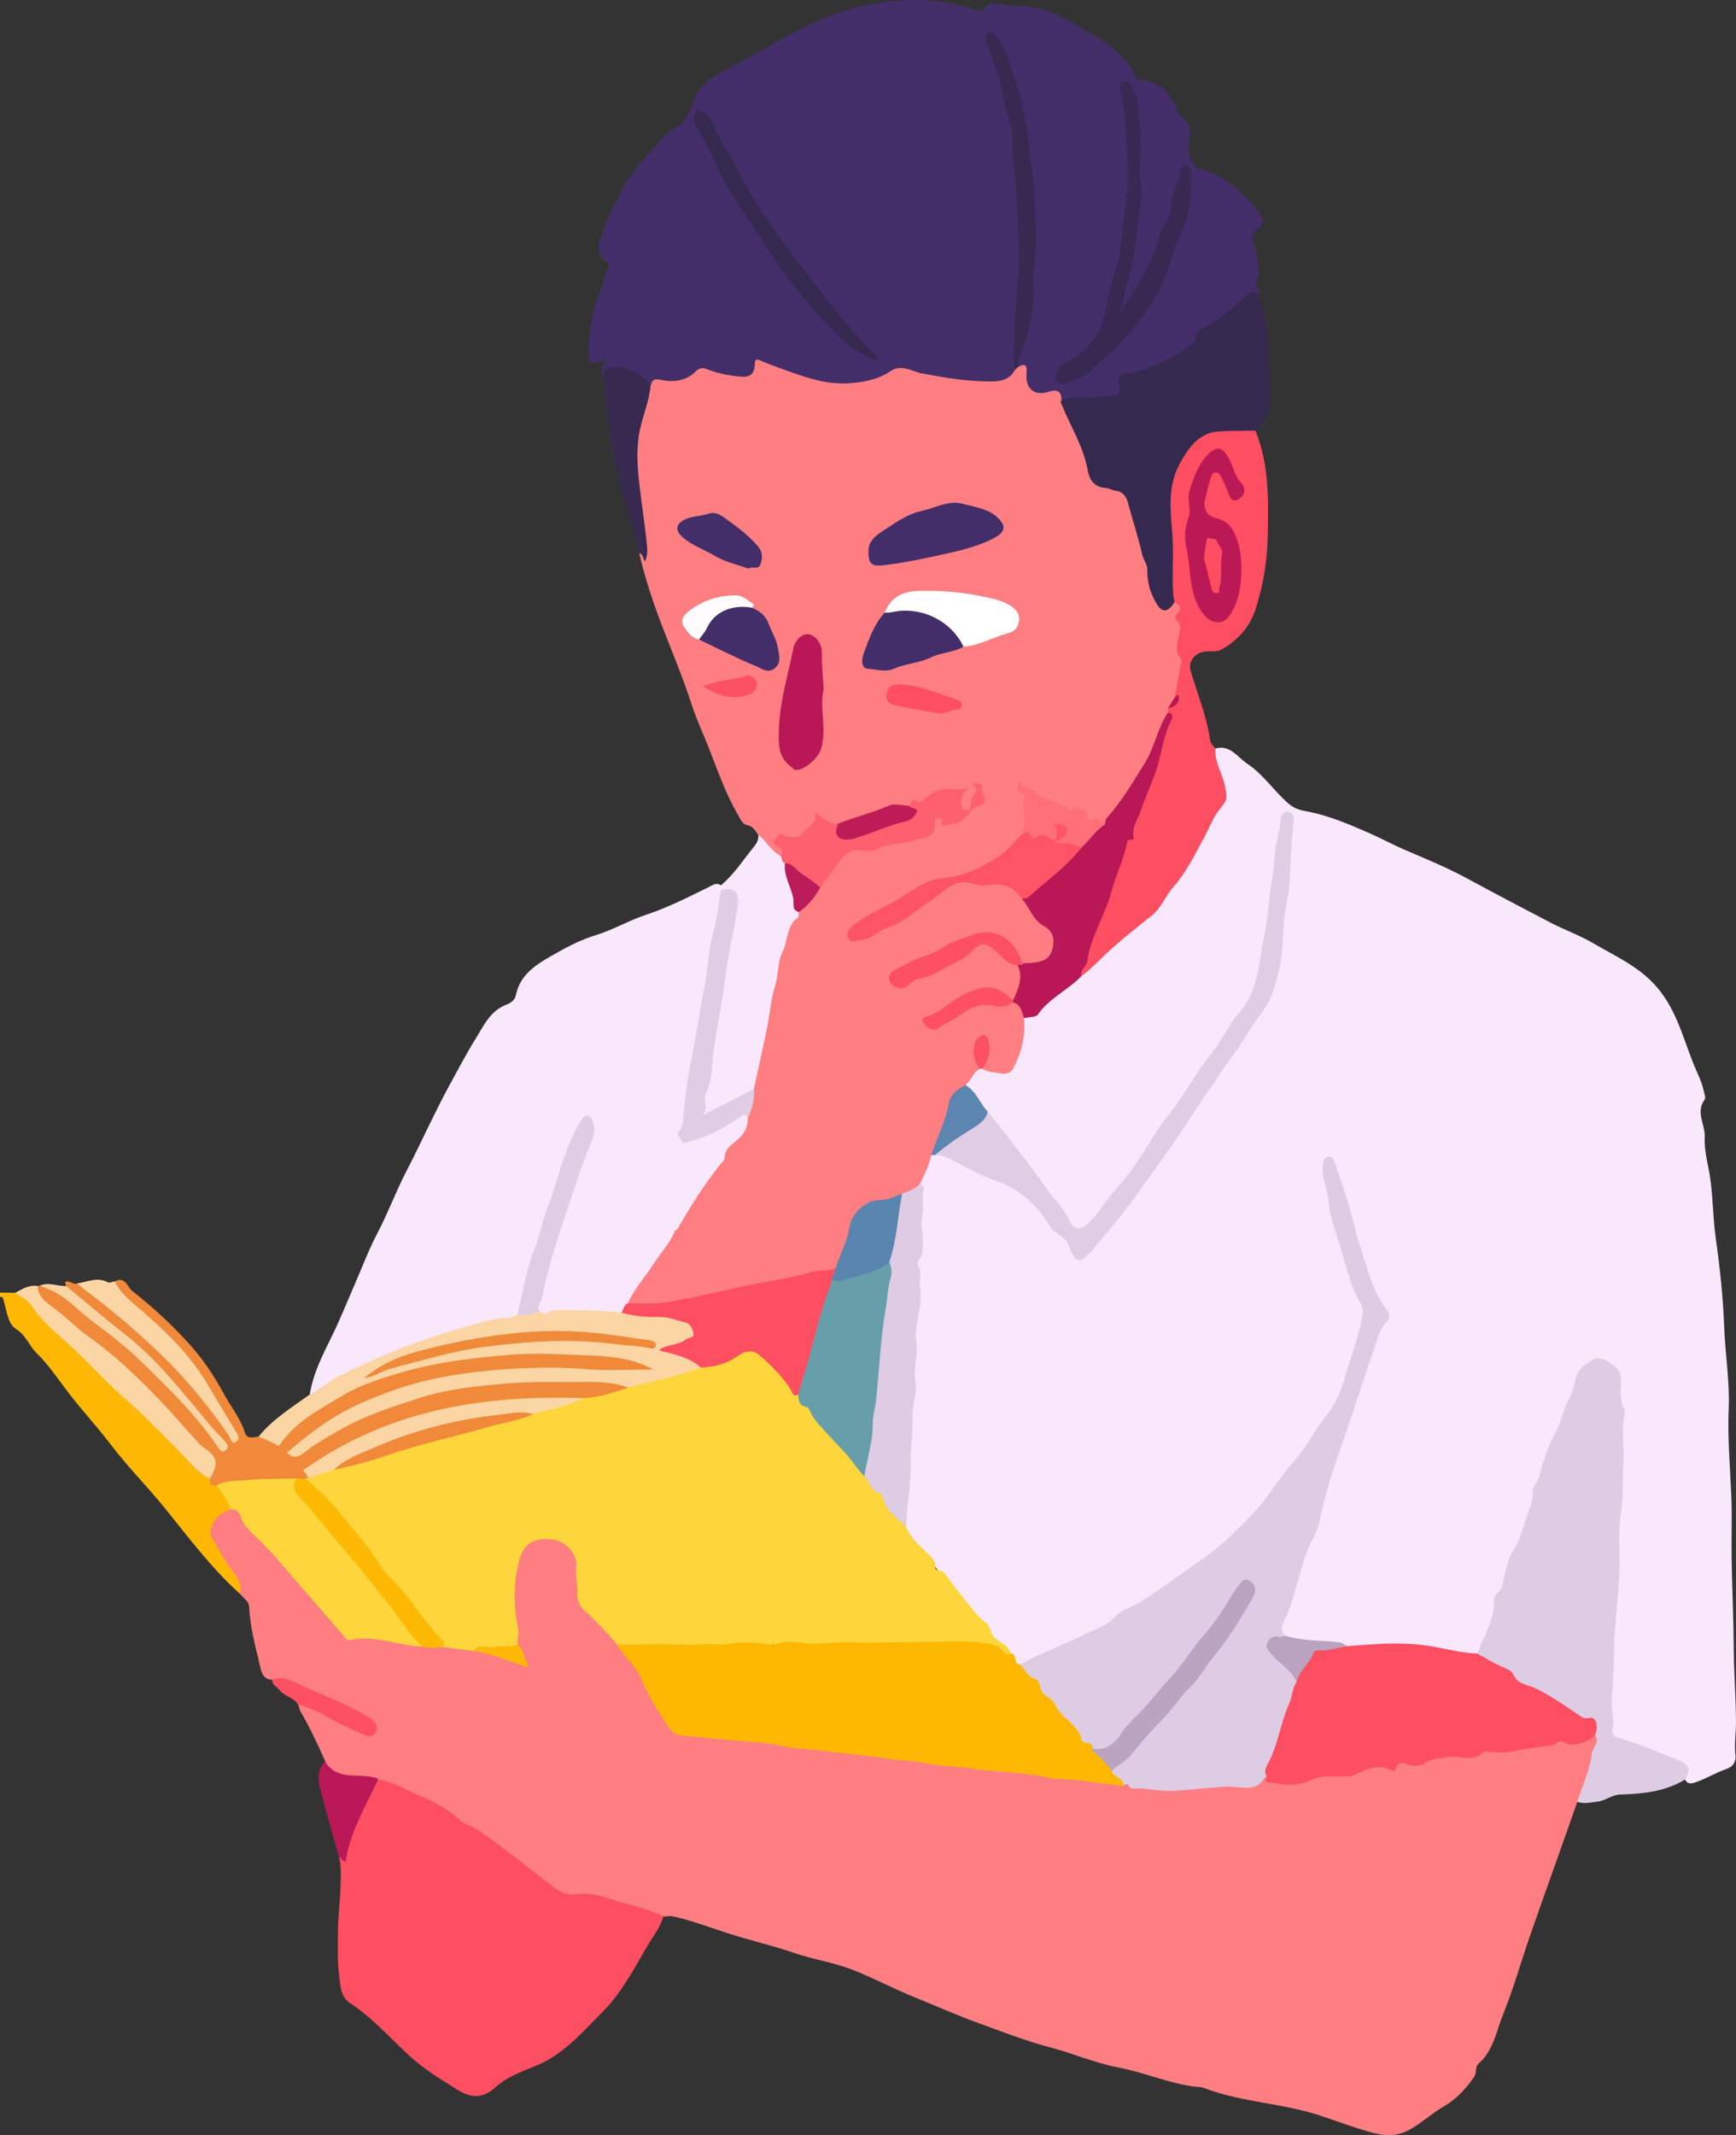 <?xml version="1.0" encoding="UTF-8"?>
<svg id="Layer_2" data-name="Layer 2" xmlns="http://www.w3.org/2000/svg" viewBox="0 0 589.24 724.33">
  <rect x="0" y="0" width="589.24" height="724.33" fill="#333333" stroke="none"/>
  <defs>
    <style>
      .cls-1 {
        fill: #fefefe;
      }

      .cls-1, .cls-2, .cls-3, .cls-4, .cls-5, .cls-6, .cls-7, .cls-8, .cls-9, .cls-10, .cls-11, .cls-12, .cls-13, .cls-14, .cls-15, .cls-16, .cls-17, .cls-18, .cls-19, .cls-20, .cls-21, .cls-22, .cls-23, .cls-24, .cls-25, .cls-26, .cls-27, .cls-28, .cls-29, .cls-30, .cls-31, .cls-32, .cls-33, .cls-34, .cls-35, .cls-36, .cls-37, .cls-38, .cls-39, .cls-40 {
        stroke-width: 0px;
      }

      .cls-2 {
        fill: #baa3c1;
      }

      .cls-3 {
        fill: #fbd4a3;
      }

      .cls-4 {
        fill: #fe4e62;
      }

      .cls-5 {
        fill: #fe5063;
      }

      .cls-6 {
        fill: #372951;
      }

      .cls-7 {
        fill: #b91756;
      }

      .cls-8 {
        fill: #fe606e;
      }

      .cls-9 {
        fill: #36294f;
      }

      .cls-10 {
        fill: #feb802;
      }

      .cls-11 {
        fill: #372950;
      }

      .cls-12 {
        fill: #bb1956;
      }

      .cls-13 {
        fill: #bb1b58;
      }

      .cls-14 {
        fill: #fd4d61;
      }

      .cls-15 {
        fill: #37294f;
      }

      .cls-16 {
        fill: #dfcde5;
      }

      .cls-17 {
        fill: #bba4c2;
      }

      .cls-18 {
        fill: #f08939;
      }

      .cls-19 {
        fill: #fe7e82;
      }

      .cls-20 {
        fill: #f08a3b;
      }

      .cls-21 {
        fill: #be1c57;
      }

      .cls-22 {
        fill: #fe4f62;
      }

      .cls-23 {
        fill: #fbd5a4;
      }

      .cls-24 {
        fill: #f9e8fb;
      }

      .cls-25 {
        fill: #5a85ae;
      }

      .cls-26 {
        fill: #fe5466;
      }

      .cls-27 {
        fill: #432e69;
      }

      .cls-28 {
        fill: #fe6f78;
      }

      .cls-29 {
        fill: #fe5064;
      }

      .cls-30 {
        fill: #669faa;
      }

      .cls-31 {
        fill: #feb906;
      }

      .cls-32 {
        fill: #fefcfc;
      }

      .cls-33 {
        fill: #feb803;
      }

      .cls-34 {
        fill: #ba1856;
      }

      .cls-35 {
        fill: #fed53b;
      }

      .cls-36 {
        fill: #362950;
      }

      .cls-37 {
        fill: #442e69;
      }

      .cls-38 {
        fill: #5c85af;
      }

      .cls-39 {
        fill: #feb904;
      }

      .cls-40 {
        fill: #decce4;
      }
    </style>
  </defs>
  <g id="Road_3" data-name="Road 3">
    <g id="Road_2" data-name="Road 2">
      <g>
        <path class="cls-33" d="m81.42,540.68c-9.58-8.62-17.26-18.89-25.32-28.86-6.02-7.44-12.82-14.27-18.61-21.88-4.36-5.74-9.25-11.02-13.67-16.71-3.74-4.82-7.18-10.11-11.42-14.22-2.55-2.47-3.53-6-6.87-8.08-3.05-1.9-3.27-6.69-4.47-10.31-.19-.58-.49-.79-1.06-.61,0-.5,0-1,0-1.5,1.73.03,3.46.06,5.18.09,2.6.07,4.4,1.62,5.94,3.45,5.44,6.51,11.71,12.18,17.93,17.88,4.61,4.22,8.53,9.09,13.22,13.21,8.75,7.7,17.07,15.81,24.69,24.66,1.17,1.36,3.08,2.08,4.43,3.38.76,1.07,1.47,2.2,2.89,2.51,1.78,2.6,4.31,4.8,4.39,8.31-.16.48-.41.91-.83,1.21-6.33,4.54-6.52,5.17-2.93,12.09,1.78,3.44,4.44,6.34,6.22,9.78.91,1.76,2.51,3.63.28,5.61Z"/>
        <path class="cls-24" d="m412.58,253.91c5.03-1.31,7.41,2.95,10.74,5.16,5.45,3.61,9.03,9.22,13.95,13.48,2.55,2.21,4.67,2.35,7.43,2.93,7.03,1.47,13.65,4.35,20.23,7.23,3.95,1.73,7.76,3.81,11.72,5.52,7.16,3.08,14.38,6.02,21.25,9.74,9.46,5.12,18.98,10.14,28.53,15.1,4.69,2.44,9.88,4.29,14.26,6.87,6.15,3.63,12.72,6.58,18.39,11.6,9.05,7.99,11.51,18.6,15.49,28.78,1.28,3.28,3.02,6.38,3.75,9.9.2.99.76,2.17.24,2.87-3.09,4.19.25,8.41.06,12.62-.14,3.02.41,6.55,1.11,9.75,1.77,8.07,1.47,16.34,2.62,24.49,1.44,10.14,2.52,20.37,2.9,30.6.34,9.1,1.9,18.12,1.51,27.26-.42,9.93.47,19.82.89,29.73.3,7.13-.02,14.28.1,21.41.17,10.04.66,20.08.72,30.13.05,8.46.75,16.9.76,25.37,0,3.62-.62,7.24-.18,10.92.23,1.87-.41,3.84-3.14,4.78-3.56,1.23-6.85,3.29-10.49,4.52-1.5.51-2.66.63-3.47-.96-.05-4.61-.85-5.85-5.71-7.19-6.13-1.69-11.62-5.1-17.91-6.32-1.61-.31-1.93-1.91-1.83-3.31.51-6.89-.45-13.83.65-20.7.46-2.87-.17-5.73-.22-8.59-.1-5.48,1.35-10.81,1.21-16.28-.15-6.04.96-12.06.28-18.11-.11-1.01-.04-1.97.06-2.96.92-8.91,1.72-17.8,1.3-26.81-.18-3.9-.1-7.91.36-11.92.58-5.02-.4-10.18-1.22-15.16-.45-2.7-3.48-4.24-6.47-4.02-2.46.18-4.81.84-5.92,3.65-2.09,5.29-4.15,10.57-5.5,16.13-.57,2.37-2.31,4.32-3.25,6.67-4.39,10.98-7.68,22.3-11.09,33.59-.42,1.4-1.43,2.32-1.98,3.57-1.4,3.2-1.99,6.79-3.34,9.85-3.32,7.52-4.09,15.86-8.02,23.11-.48.88-.89,1.79-1.69,2.45-2.74.95-5.32-.15-7.95-.63-8.29-1.53-16.57-2.95-25.08-2.19-3.81.34-7.66.55-11.5.57-3.19-1.75-6.74-1.23-10.15-1.63-3.67-.42-7.44-.26-10.88-1.93-1.16-.68-1.88-1.51-1.52-3.04,1.37-5.83,3.91-11.31,5.21-17.14,1.88-8.42,5.95-16.07,8.13-24.43,1.87-7.17,3.92-14.37,6.61-21.35,4.12-10.69,7.45-21.66,10.91-32.59.95-3,1.71-6.23,4.03-8.68,1.18-1.25,1.1-2.67.1-4.1-5.64-8.08-7.47-17.58-10.12-26.81-2.12-7.39-3.72-14.96-7.11-21.95-.27-.56-.54-1.13-1.74-1.48-1.04,3.14-.6,6.13.1,9.28,1.58,7.17,3.48,14.28,5.67,21.23,1.48,4.68,2.48,9.69,5.03,14,3.23,5.47,1.62,10.92.07,16.28-1.41,4.89-3.24,9.66-4.56,14.59-.85,3.16-2.3,6.15-4.14,8.79-6.56,9.41-13.15,18.8-20.18,27.9-5.61,7.26-12.27,13.36-18.43,20-2.39,2.57-5.74,3.89-8.53,6.01-7.73,5.86-16.04,10.88-24.38,15.89-7.33,4.4-14.85,8.31-22.6,11.76-4.18,1.86-8.18,4.17-12.6,5.52-2.09-.42-2.18-2.61-3.41-3.8-7.79-7.65-14.13-16.53-21.19-24.79-3.4-3.97-6.26-8.48-10.09-11.94-2.15-1.94-3.55-3.8-4.14-6.47.06-4.1.01-8.18.49-12.29,1.02-8.73,1.07-17.53,1.23-26.33.11-5.66.22-11.38,1.23-17.01.15-.86.48-1.74.32-2.59-1.09-5.89.88-11.55,1.13-17.3.18-4.06,1.02-8.38-.52-12.46-.37-.97-.45-2.02.05-2.92,1.7-3.06.97-6.27.91-9.5-.07-3.71.15-7.44.23-11.15.04-1.49.48-2.98-.55-4.31.57-3.9,2.33-7.32,4.25-10.69.46-.29.97-.43,1.51-.5,1.79-.19,3.4.31,5.05,1.04,7.76,3.43,15.04,7.87,22.99,10.91,4.57,1.74,6.72,6.18,9.7,9.59,1.7,1.94,3.11,4.13,5.12,5.87,1.56,1.36,3.06,2.81,3.62,5.09.7,2.87,2.11,3.18,4.64,1.38,2.39-1.7,3.95-4.19,5.67-6.46,3.77-4.97,8.14-9.43,11.62-14.68,6.79-10.27,14.37-19.99,20.89-30.46,4-6.42,8.32-12.69,12.74-18.87,3.19-4.46,6.26-9.03,9.32-13.58,3.87-5.76,4.93-12.59,5.44-19.27.92-12.17,2.85-24.22,3.7-36.39.17-2.38-.31-4.74.04-7.12.07-.5-.09-1.04-.66-1.21-.72-.21-1.17.2-1.47.81-.28.57-.31,1.2-.42,1.82-2.26,12.4-3.74,24.91-5.43,37.39-.91,6.74-1.46,13.73-4.33,20.08-2.1,4.66-5.67,8.43-8.39,12.73-4.93,7.81-10.28,15.35-15.54,22.92-5.12,7.38-9.86,15.02-15.15,22.28-5.12,7.03-10.54,13.82-16.24,20.38-2.85,3.28-5.7,2.99-8.15-.63-7.35-10.85-15.44-21.14-23.5-31.46-1.39-1.77-1.93-4.1-3.78-5.54-2.84-2.89-5.04-6.28-7.31-9.6,1.11-2.31,1.8-4.95,4.52-6.07.35-.03.69-.02,1.03.03.37.04.74.14,1.11.15,2.67.08,5.72,2.15,7.9.13,2.74-2.55,3.91-6.36,4.24-10.11.21-2.35.45-4.68.84-7,7.25-3.79,12.76-9.85,19.14-14.77,7.01-5.58,13.17-12.12,20.1-17.78,11.44-9.35,17.82-22.18,24.47-34.86.52-1,.87-2.18,1.74-2.86,3.76-2.92,3.23-6.59,1.7-10.22-1.21-2.89-2.35-5.72-2.55-8.88-.05-.78-.09-1.5.67-1.98Z"/>
        <path class="cls-19" d="m81.42,540.68c1.08-4.36-2.22-7.1-4.2-10.07-1.92-2.88-3.41-6-5.31-8.88-1.47-2.22.64-6.69,3.58-8.36.84-.48,1.72-.9,2.59-1.34,1.92-1.22,3.36-.08,3.96,1.41,1.81,4.52,5.66,7.24,8.79,10.59,8.35,8.94,16.12,18.38,23.94,27.78,2.09,2.52,4.31,3.81,7.73,3.3,2.95-.44,6.03-.11,8.9.84,3.83,1.27,7.93.75,11.75,1.98,2.33.35,4.67.22,7.01.23,3.6.08,7.21.02,10.65,1.37,6.07.28,11.54,2.65,17.28,5.02-1.18-2.33-1.96-4.53-2.91-6.66.08-6.97-2.29-13.8-1.19-20.84.44-2.84.74-5.7,1.5-8.47,1.48-5.45,5.61-7.89,11.85-7.1,5.4.69,9.48,4.86,9.21,10.02-.15,2.9.37,5.71.41,8.57.07,4.43,3.51,7.12,6.29,9.82,2.43,2.36,4.58,4.91,6.76,7.46,4.23,5.4,8.72,10.58,11.14,17.21,1.55,4.24,4.64,7.67,7.19,11.37.86,1.25,2.07,1.71,3.5,1.89,8.27,1.04,16.56,1.86,24.89,2.26,5.47.27,10.8,1.72,16.29,2.15,7.72.61,15.44,1.43,23.08,2.62,7.48,1.16,15.04,1.56,22.49,2.98,6.1,1.16,12.39,1.45,18.6,1.84,8.25.53,16.32,2.21,24.52,3,6.46.62,12.89,1.52,19.37,1.87,3.54.81,7.14,1.29,10.73,1.88,6.91,1.13,13.56-1.15,20.38-.98,2.85.07,5.72-.1,8.57-.22,2.65-.12,5.52.58,7.26-2.44.36-.62,1.35-.48,2.06-.07,1.04-.14-.83,1.27,1,1.41,5.25.41,10.24,1,15.17-1.99,2.35-1.42,5.6-.49,8.44-.6,2.66-.1,5.29-.13,7.52-1.78,1.7-1.26,3.73-.94,5.44-.76,4.33.47,8.31-2.6,12.72-1.01.98.35,2.33-.17,3.24-.7,4.52-2.64,9.22-3.02,14.16-1.52.8.24,1.54.02,2.09-.5,2.53-2.33,5.52-1.46,8.49-1.58,6.54-.27,13.03-1.24,19.37-3,1.07-.3,2.08-1.03,3.24-.52,3.46,1.53,6.38-.16,9.36-1.51.48-.22.92-.35,1.43-.22.86.55,1.09,1.4.91,2.29-1.31,6.5-3.63,12.71-5.65,19-.24.74-1.12.97-1.61,1.53-2.82,7.97-5.65,15.93-8.46,23.9-2.69,7.6-5.42,15.19-8.04,22.81-2.88,8.37-5.27,16.93-8.6,25.12-2.35,5.79-3.34,12.44-8.28,16.86-1.6,1.43-.6,3.04-1.59,4.51-2.83,4.2-6.14,7.7-10.53,10.26-3.9,2.27-7.23,5.36-11.18,7.64-4.82,2.77-9.39,2.23-14.34.77-5.17-1.53-10.26-3.35-15.32-5.1-13.22-4.57-27.43-4.69-40.48-9.7-1.11-.42-2.34-.33-3.37-.47-8.75-1.19-16.86-4.8-25.43-6.42-8.01-1.51-15.4-4.78-23.18-6.82-8.56-2.25-16.76-5.48-25.02-8.48-7.08-2.57-13.98-5.67-20.98-8.5-7.35-2.96-14.37-6.76-21.77-9.59-6.13-2.34-12.8-3.29-18.95-5.41-7.68-2.65-15.59-4.42-23.29-6.92-6-1.95-11.94-4.25-18.16-5.58-1.17-.25-2.17.13-3.24,0-1.22-.15-2.46.15-3.66-.42-6-2.86-12.7-3.55-18.86-5.91-1.19-.45-2.47-.7-3.69-.46-6.47,1.26-11.3-1.86-16.01-5.64-8.36-6.7-16.49-13.71-26.05-18.75-1.88-.99-3.3-2.67-5.1-3.82-7.38-4.71-15.42-7.99-23.65-10.84-3.77-1.59-7.86-.54-11.75-1.48-3.12-.76-5.21-2.13-6.01-5.27-2.55-5.77-5.25-11.47-8.4-16.95-.41-.72-.54-1.6-.79-2.4,3.52-.94,6.31,1.03,8.97,2.65,4.18,2.54,8.85,4.02,13.04,6.51,1.08.64,2.59.88,3.32-.51.84-1.59-.45-2.6-1.63-3.31-5.78-3.46-11.87-6.3-18.13-8.77-1.51-.6-3.01-1.11-4.42-1.95-3.05-1.81-6.48-2.43-9.93-2.97-3.45-.05-3.81-3.08-4.32-5.21-1.55-6.47-3.24-12.93-3.58-19.65-.1-1.89-2.11-2.83-3.07-4.33Z"/>
        <path class="cls-19" d="m316.08,391.88c-.7,3.51-2.37,6.65-3.88,9.84-.69,2.98-3.6,2.85-5.6,4-2.69,1.39-5.56,2.08-8.54,2.6-5.68.99-7.08,3.24-8.74,8.75-1.42,4.73-2.54,9.77-5.79,13.82-8.01,1.88-16.12,3.26-24.15,5.01-7.54,1.65-15.1,3.31-22.63,4.94-7.54,1.63-15.23,3.99-23.17,2.07-2.13-1.33-.98-2.47.01-3.94,4.94-7.28,10.68-14.02,14.9-21.79,3.08-6.3,7.16-12.13,11.31-17.58,3.76-4.93,5.91-11.19,11.3-14.94,1.74-1.21,1.58-3.58,2.01-5.51,1.02-3.15,2.02-6.3,1.9-9.67.31-4.11,1.69-8,2.41-12.04,1.96-11.01,4.67-21.88,6.81-32.87,1.04-5.32,2.48-10.81,6.32-15.11,2.3-3.04,5.48-5.33,7.34-8.74,2.04-4.03,5.12-7.38,7.78-10.95,1.3-1.76,4.31-2.78,7.06-2.38.87.13,1.81.54,2.58.19,5.86-2.62,12.49-2.14,18.36-4.69,1.53-.66,2.24-1.62,2.63-3.27.71-2.98,1.82-3.32,4.34-1.43,1.53,1.15,2.8.43,4.14-.09,1.77-.69,2.92-2.34,4.61-3.17.15-.2.23-.5.41-.6,3.23-1.85,3.74-4.39,1.51-8.26,1.5,3.93-2.57,5.69-1.84,8.8-1.11.74-2.7,1.27-3.35.14-1.18-2.05-1.28-4.4.11-6.26-6.86-1.96-11.75,3.58-17.81,5.25-6.83-.37-12.77,2.85-19.03,4.78-1.43.44-2.79,1.12-4.32,1.16-3.24,1.34-5.22-1.07-7.54-2.49-2.72,6.24-8.83,9.12-12.33,5.73-1.11,1.47-1.34,2.78.13,4.27,1.12,1.13,1.19,2.45-.42,3.41-4.08-.96-5.55-4.52-7.52-7.58-1-1.4-1.75-2.99-3.77-3.35-1.64-.3-2.29-2.08-2.95-3.18-4.43-7.46-7.19-15.7-10.37-23.73-1.85-4.68-4-9.21-5.56-14.07-3.21-10.02-7.46-19.69-11.13-29.57-2.64-7.11-4.93-14.33-6.64-21.73,1.33-.13,1.68.78,1.99,2.14-.2-7.3-1.11-14.23-2.4-21.03-2.47-13.01-.63-25.48,3.44-37.82.58-2.54,2.13-3.4,4.69-2.97,4.28.72,8.2-.25,11.51-3.12,1.48-1.29,2.83-1.1,4.44-.29,3.06,1.53,6.44,1.92,9.76,2.44,2.53.4,4.48-.26,5.06-3.1.48-2.34,1.81-2.64,3.85-1.78,4.14,1.73,8.44,3.02,12.7,4.43,5.41,1.79,10.88,3.13,16.67,2.64,4.65-.4,9.12-1.37,13.18-3.73,2.08-1.21,4-1.25,6.39-.68,9.94,2.37,19.94,4.36,30.28,3.94,2.75-.11,3.77-2.11,5.37-3.57.37-.39.77-.74,1.21-1.06,2.73-1.58,3.82-.19,4.27,2.37,1.06,6.05,1.18,6.19,7.31,5.56,2.86-.29,4.15.97,4.37,3.66,1.56,6.09,5.08,11.38,7.18,17.26.85,2.37,1.48,4.77,2.05,7.19.58,2.43,1.75,4.14,4.41,4.39,6.46.62,9.38,4.43,10.51,10.62,1.36,7.47,4.38,14.55,5.61,22.08.32,1.97.97,3.89,1.92,5.66,1.6,2.98,2.61,3.19,5.5,1.29,1.94-.29,3.19.94,2.83,2.5-.93,4.04.65,8.05-.33,12.09-.75,3.08,1.39,6.08.5,9.44-.72,2.73-.86,5.64-1.91,8.33-.4,1.51-1.42,2.73-1.97,4.16-.11.5-.25,1-.4,1.49-3.79,9.43-7.85,18.7-13.64,27.16-2.24,3.28-5.25,5.86-7.37,9.19-1.5,1.8-3.27.2-4.89.41-2.01.26-2.89-.5-3.36-2.48-.21-.87-1.28-2.23-2.68-.46-.85,1.07-2,.3-3.02-.3-2.76-1.62-5.83-2.7-8.57-4.2-2.5-1.37-5.05-3.08-6.82-4.39,3.04,4.76,2.29,10.5.96,16.31-4.91,6.62-11.5,10.86-19.14,13.71-3.19,1.19-6.53,1.54-9.82,2.19-4.66.92-8.5,3.7-12.3,6.2-4.6,3.03-9.92,4.67-14.27,8.11-1.45,1.15-3.91,2.14-3.08,4,.83,1.86,3.31.67,4.73-.05,4.51-2.27,9.19-4.18,13.44-7.07,5.06-3.44,10.07-6.93,14.94-10.63,1.31-.99,2.93-1.45,4.61-1.28,3.85.38,7.71.33,11.56.48,3.84.15,7.24,1.87,9.26,5.5,2.49,4.02,5.9,7.29,8.86,10.92,4.03,4.93,2.04,10.09-4.16,11.74-1.58.42-3.15.78-4.78.3-.9-.25-1.4-.78-1.79-1.69-3.36-7.85-9.5-10.36-17.25-7.12-7.81,3.26-15.34,7.12-23,10.72-1.47.69-3.27,1.63-2.05,3.63,1.14,1.86,3.26,1.56,4.64.46,4.18-3.31,9.58-3.91,14.04-6.73,2.92-1.84,5.89-3.61,8.7-5.66,3.47-2.53,4.71-2.37,7.69.69,2.02,2.07,4.22,3.9,6.9,5.07,2.66,1.43,1.4,3.67,1.35,5.79-.07,2.74-.73,5.09-2.72,7-1.5-.03-2.52-1.02-3.59-1.85-2.72-2.1-5.86-2.64-8.84-1.31-4.05,1.81-8.21,3.6-11.58,6.61-1.18,1.06-2.51,1.57-3.91,2.08-.78.28-1.91.47-1.53,1.68.3.93,1.29,1.23,2.18,1.13,2.53-.31,4.69-1.59,6.7-3.04,4.34-3.15,8.85-5.58,14.51-4.57,2.13.38,4.19-.55,6.32-.6,3.07.71,3.82,2.79,3.33,5.62.67,5.98-.8,11.57-3.51,16.81-1.67,3.23-4.79,1.63-7.35,1.45-1.15-.08-2.26-.72-3.38-1.11.13-2.38,1.59-4.45,1.61-6.83.01-1.21.1-2.81-1.56-2.91-1.47-.08-1.4,1.52-1.71,2.52-.81,2.54.79,4.83.87,7.28-2.3,1.24-2.85,4.02-4.88,5.5-4.59,3.26-4.9,8.52-6.6,13.26-1.29,3.6-1.8,7.75-4.97,10.53Z"/>
        <path class="cls-27" d="m360.28,135.92c.08-3.29-1.53-3.97-4.42-3-4.3,1.45-7.68-.69-7.46-5.64.08-1.91.59-4.95-3.11-2.59-1.21-3.12.42-5.9,1.5-8.51,1.22-2.94,1.96-5.96,2.33-9,1.25-10.52,1.22-21.09,1.25-31.68.04-11.92-1.98-23.57-3.36-35.31-.75-6.43-2.58-12.71-5.59-18.54-.64-1.25-.77-2.63-1.21-3.93-.75-2.21-1.64-4.34-4.54-5.3.27,3.94,2.26,6.93,3.17,10.23,2.76,10.06,5.22,20.1,6.13,30.63.83,9.54,1.03,19.12,2.04,28.64.45,4.23-.48,8.45-.5,12.7-.05,7.98-1.35,15.91-1.06,23.91.08,2.33-.93,4.55-.91,6.89-1.84,3.41-4.59,3.97-8.42,3.98-7.91,0-15.51-1.26-23.22-2.73-3.34-.64-6.88-3.27-10.63-.76-4.25,2.85-9.06,3.78-14.11,4.11-6.99.47-13.44-1.56-19.86-3.84-3.51-1.24-7.01-2.5-10.43-3.97-1.85-.8-1.62.74-1.65,1.38-.19,3.34-1.52,4.51-5.09,4.17-3.48-.33-6.83-.94-10.05-2.11-1.99-.72-3.09-1.53-5.27.65-2.93,2.92-7.54,3.5-11.64,2.53-2.42-.57-2.8.43-3.36,2.04-2.39-1.76-4.79-3.53-7.53-4.71-3.38-1.46-5.91-.96-8.37,1.5-1.8-2.04.06-3.65.73-5.71-1.19.42-2.19.86-3.24,1.12-1.74.43-2.82-.57-2.78-2.11.16-7.46,1.08-14.78,4.01-21.79,1.15-2.76,1.52-5.85,2.94-8.56.34-.64.17-1.27-.43-1.63-4.62-2.8-2.77-6.94-1.59-10.34,1.75-5.04,4.26-9.81,6.77-14.58,3.38-6.43,8.34-11.3,12.97-16.55,1.26-1.44,2.53-2.95,4.48-3.84,4.45-2.03,5.58-6.68,7.18-10.64,1.5-3.71,4.2-5.82,7.34-7.61,5.81-3.32,11.83-6.28,17.6-9.67,9.61-5.65,19.6-10.69,30.36-13.37,8.5-2.12,17.4-2.88,26.31-2.02,4.35.42,8.53,1.32,12.64,2.76,1.42.5,2.72,1.29,4.41-.72,2.07-2.47,5.55-.46,8.34-.5,6.93-.09,13.77,1.38,19.75,5.04,8.58,5.25,18.33,9.25,22.9,19.23.62,1.35,1.06,1.02,2.1,1.07,5.61.25,8.88,3.73,11.14,8.49.65,1.38,1.12,3.22,2.25,3.93,4.03,2.51,2.46,6.43,2.34,9.59-.13,3.52.94,7.19,4.11,8.04,8.2,2.2,13.92,7.87,19.26,13.92,1.72,1.96,2.97,4.47-.45,6.87-2.44,1.71-.49,4.67-.15,6.89.56,3.64,1.82,7.21.22,10.78-.81,1.79,2.4,2.47.82,4.19-2.66.16-4.6,1.67-6.39,3.44-1.77,1.76-3.58,3.45-5.66,4.87-3.5,2.4-7.1,4.28-9.54,8.43-2.22,3.76-7.16,5.68-11.46,7.34-3.7,1.43-7.29,3.24-11.31,3.81-1.85.26-2.36,1.62-2.09,3.35.47,2.97-1.08,3.96-3.8,4.23-5.56.56-11.12.34-16.68.53Z"/>
        <path class="cls-24" d="m229.02,417.62c-1.61,4.18-4.77,7.35-7.11,11.02-2.9,4.55-6.6,8.58-8.86,13.53-.04,1.75-.65,3.15-2.41,3.82-5.35.09-10.7-.4-16.05-.44-2.88-.03-5.75.05-8.6.58-1.15.21-2.24.29-3.12-.68-.85-1.05-.95-2.16-.62-3.5,2.33-9.56,4.79-19.12,7.98-28.4,3.08-8.95,5.69-18.09,9.59-26.76.1-.23.21-.46.27-.7.47-1.94,1.47-4.58-.45-5.53-2.28-1.13-2.85,1.88-3.54,3.32-1.68,3.46-3.56,6.87-4.36,10.71-1.47,7.11-5.28,13.46-6.79,20.53-1.62,7.55-5.49,14.43-6.32,22.25-.32,3-1.73,5.92-2.52,8.92-3.36,2.82-7.76,2.47-11.63,3.3-4.27.92-8.47,1.99-12.59,3.32-12.19,3.95-24.15,8.53-35.53,14.47-2.62,1.37-5.04,3.17-7.55,4.76-1.09.69-2.13,1.9-3.68.99,1.12-7.06,4.31-13.32,7.43-19.65,2.82-5.71,5.18-11.65,7.73-17.49,2.54-5.81,4.75-11.79,7.69-17.39,3.68-6.99,6.4-14.41,10.03-21.4,4.94-9.51,9.26-19.32,14.4-28.75,2.99-5.48,5.92-11.08,9.19-16.32,2.58-4.14,4.85-9.27,10.22-11.27,1.43-.53,2.9-1.44,3.29-3.29,1.65-7.85,8.19-11.07,14.25-14.53,4.09-2.34,8.44-4.44,12.93-5.81,5.88-1.79,11.16-4.97,16.9-6.86,7.48-2.47,14.39-6,21.39-9.43,1.31-.64,2.57-1.71,4.13-.58.43.47.49,1.02.35,1.61-.14.36-.33.7-.57,1.01-2.53,2.29-3.8,5.14-4.13,8.54-1.49,15.26-4.53,30.27-7.71,45.25-.79,3.71,0,7.37-.63,11.13-.8,4.8-2.19,9.44-3.01,14.21-.49,2.88.7,4.92,2.54,6.64,1.89,1.77,3.98.56,5.95-.21,1.98-.78,3.73-2.03,5.71-2.8.95-.37,1.98-.64,2.84.12.96.85.56,1.95-.02,2.72-2.17,2.85-3.02,6.6-6.02,8.87-1.08.82-1.39,1.96-1.7,3.21-.51,2.08-1.43,4.08-3.09,5.43-3.72,3.01-5.59,6.92-6.18,11.55Z"/>
        <path class="cls-4" d="m128.34,603.66c5.26.81,9.68,3.73,14.5,5.68,4.91,1.99,9.36,4.55,13.23,8.12,1.64,1.51,3.81,1.88,5.64,3.09,9.01,6,17.32,12.89,25.89,19.46,2.2,1.69,4.75,3.03,7.49,2.61,4.2-.63,8.05.24,11.94,1.56,6.02,2.04,12.38,3.03,18.11,5.97-.96,3.7-3.42,6.61-5.28,9.8-4.59,7.86-8.93,16.18-15.29,22.53-6.95,6.94-13.39,14.76-23.29,18.59-4.47,1.73-9.64,3.88-13.02,6.97-6.87,6.3-12.11,1.34-16.89-1.54-4.47-2.7-8.94-5.87-12.92-9.55-6.43-5.94-12.25-12.59-19.66-17.42-3.24-2.11-3.18-5.85-3.62-8.85-.69-4.71-.47-9.62-.48-14.43-.01-5.94.82-11.77.94-17.67.06-2.89.21-5.71-.56-8.51.47-1.21,1.01,1.6,1.57-.06,2.12-6.26,2.82-12.98,7.04-18.6,1.3-1.73,2.75-4.07,3.15-6.6.1-.66.46-1.49,1.51-1.15Z"/>
        <path class="cls-40" d="m535.34,611.26c1.71-5.37,4.31-10.54,4.91-16.16.24-2.22,2.96-4,1.13-6.49,0-2.85-.73-4.62-4.16-5.28-3.23-.62-5.78-3.38-8.49-5.28-3.75-2.63-7.9-4.2-11.92-6.15-.91-.44-1.93-.74-2.49-1.57-2.88-4.31-7.58-5.72-11.96-7.62-.87-.38-1.76-.56-.96-1.77,2.23-6.01,6.1-11.51,5.69-18.34-.12-1.98,2.17-2.39,2.7-4.25,1.2-4.2,1.43-8.74,4.01-12.52,2.25-3.31,3.01-7.26,4.28-10.97.98-2.85,2.31-5.85,2.19-8.73-.1-2.32,1.55-3.22,2.06-4.93,1.54-5.14,2.91-10.53,5.61-15.08,2.1-3.53,2.31-7.53,4.38-11.01,1.31-2.2,1.87-5.15,2.56-7.68.95-3.45,3.31-4.51,5.64-6.06,1.84-1.23,4.28-.05,5.25.58,1.89,1.23,4.32,2.31,4.4,5.97.07,3.2-.58,6.8,1.01,9.94.52,1.02.29,2.01.1,2.91-1.06,5.19.12,10.41-.25,15.52-.42,5.77.04,11.56-.87,17.32-.84,5.34-.53,10.78-.45,16.21.06,3.94-.32,8.1-.64,12.15-.46,5.94-1.17,11.89-1.22,17.84-.04,4.85-.27,9.63-.65,14.45-.23,2.99-.02,6.59.42,9.88.13.96-.27,1.69-.36,2.53-.2,1.74.51,2.44,2.31,2.97,6.96,2.02,13.61,4.93,20.35,7.58,3.94,1.55,3.66,3.6,2.03,6.48-6.79,4.12-14.35,4.87-22.05,5.09-2.76.08-4.91,2.08-7.71,2.42-2.34.28-4.56.87-6.86.05Z"/>
        <path class="cls-4" d="m398.72,236.61c.73-3.94,1.44-7.88,2.23-11.81.1-.51.27-.92-.11-1.35-2.47-2.81-1-5.81-.48-8.79.22-1.27.6-2.6-.63-3.78-.65-.63-1.26-1.7-.23-2.62,2.07-1.85.77-2.94-.83-4-1.3-.67-1.6-1.89-1.57-3.16.31-10.34-.28-20.65-.73-30.96-.33-7.47,2.83-13.83,7.32-19.52,2.86-3.62,6.69-5.35,11.45-5.02,3.65.26,7.4-1.42,10.99.51,4.69,11.46,4.38,23.42,4.18,35.51-.14,8.64-1.53,16.85-4.13,25-1.98,6.19-6.09,10.55-11.52,13.73-1.79,1.05-4.07.33-6.15.77-3.09.64-5.26,3.32-4.38,6.41,2.21,7.74,5.42,15.2,6.55,23.26.17,1.23.95,2.27,1.88,3.13-.43,4.74,2.49,8.64,3.29,13.1.81,4.5.7,4.2-2.13,7.87-2.19,2.84-3.47,6.41-5.21,9.62-3.13,5.76-6.02,11.66-10.41,16.59-2.63,2.95-3.88,6.87-7.08,9.42-5.36,4.28-10.78,8.53-15.77,13.22-2.68,2.53-5.18,5.23-8.2,7.38-1.36-.67-.79-1.46-.28-2.42,1.51-2.88,2.51-5.93,3.2-9.13.65-3.03,1.73-5.91,3.23-8.71,2.64-4.9,3.72-10.44,5.7-15.62,1.51-3.97,2.43-8.1,4.61-11.96,1.38-2.45,1.75-6.14,3-9.01,4.28-9.81,6.28-20.34,10.02-30.31.27-.72.27-1.46-.18-2.15.03-.52.05-1.03.08-1.55,2.19-1.46,2.45-1.87,2.27-3.64Z"/>
        <path class="cls-9" d="m426.14,146.1c-4.25.08-8.51-.01-12.74.3-6.01.44-9.76,4.77-13.2,11.38-4.84,9.3-2.15,18.88-2.06,28.39.04,4.34-.27,8.68-.05,13.03.09,1.72.13,3.39.58,5.05-2.29,3.64-4.29,3.83-6.37.12-1.86-3.33-3.02-7.07-2.86-10.98.08-2.04-1.37-3.4-1.77-5.29-1.27-5.84-3.24-11.52-4.75-17.31-.64-2.43-1.76-3.99-4.36-4.35-1.09-.15-2.13-.79-3.22-.88-3.89-.3-5.57-2.61-6.19-6.19-1.41-8-5.89-14.79-8.79-22.21-.16-.4-.72-.79-.08-1.24,3.91-2.13,8.2-.68,12.29-1.16,1.25-.15,2.63-.47,3.98-.33,3.06.32,4.21-.89,3.15-3.92-.82-2.37,1.1-3.53,2.59-3.77,7.45-1.17,13.98-4.32,20.16-8.44,1.73-1.15,3.48-2.06,3.72-4.52.08-.84.95-1.97,1.74-2.31,6.23-2.64,10.8-7.5,15.81-11.74,1.6-1.35,2.37-.37,3.49.19.81,4.49,2.98,8.6,3.03,13.35.1,8.26,1.31,16.49.66,24.8-.29,3.66-2.39,5.81-4.77,8.01Z"/>
        <path class="cls-18" d="m73.63,503.84c-1.98.54-2.44-.53-2.32-2.2,1.73-5.11-.71-8.2-4.37-11.7-9.61-9.19-17.87-19.72-28.09-28.35-7.03-5.94-14.53-11.29-21.45-17.34-2.29-2-5.76-3.79-4.63-7.98.24,0,.47-.04.7-.1,3.49.04,6.55,1.47,9.18,3.52,8.47,6.59,16.42,13.82,24.89,20.43,3.24,2.53,5.67,5.98,8.67,8.81,6.46,6.1,12.07,12.93,17.43,19.97.38.5.73,1.01,1.23,1.41.23.19.45.21.69.03.12-1.12-.72-1.79-1.36-2.48-9.58-10.35-17.86-21.88-28.4-31.36-3.52-3.17-7.41-5.9-10.99-9-4.21-3.65-9.16-6.49-12.35-11.26-.16-.7-.89-1.67.74-1.48,1.03.12,1.89,1.09,3.05.63,1.12-.26,1.92.4,2.69,1.02,15.95,12.68,31.51,25.73,43.75,42.3,2.1,2.85,3.98,5.94,6.57,8.44-7.04-13.19-14.05-26.41-25.64-36.38-4.33-3.73-8.35-7.8-12.61-11.59-1.32-1.18-2.55-2.44-2.03-4.47,3.52-1.88,4.33,2.01,5.94,3.27,7.02,5.49,13.6,11.56,19.56,18.22,4.45,4.98,8.2,10.52,11.33,16.36,2.41,4.5,5.77,8.48,7.33,13.48.72,2.32,2.92,1.52,4.66,1.32.48.29,1.1-.14,1.43.06,3.96,2.46,6.19.04,9.03-2.48,12.5-11.1,27.29-17.63,43.48-21.54,13.21-3.2,26.57-4.85,40.06-5,9.58-.1,19.21.19,28.77,1.39,3.52.44,6.68,2.04,9.98,3.17.69.24,1.62.57,1.56,1.41-.08,1.11-1.19,1.23-2.01,1.19-5.11-.26-10.2.25-15.33-.06-8.92-.53-17.87-.89-26.82-.44-11.34.57-22.61,1.69-33.63,4.44-16.69,4.15-32.13,10.84-44.98,23.2,1.41.6,2.28,0,3.14-.65,8.57-6.37,17.97-10.98,27.99-14.78,9.07-3.44,18.3-5.96,27.78-7.37,10.84-1.61,21.8-2.29,32.8-1.97,5.99.17,12-.46,17.94.74,1.54.31,3.32.08,4.38,1.68-.08,1.57-1.24,2.1-2.49,2.35-4.38.89-8.61,2.62-13.19,2.49-8.71.04-17.41.02-26.13.76-10.2.87-20.38,2.02-30.1,5.07-12.87,4.04-25.06,9.81-36.46,17.17-2.06,1.33.81,2.42-.44,3.35-.24.29-.53.51-.87.65-.9.29-1.81.24-2.72.1-6.66.57-13.39-.04-20.02,1.06-2.44.41-4.86.68-7.33.5Z"/>
        <path class="cls-23" d="m213.29,470.72c-6.09-2.21-12.46-1.89-18.76-1.87-7.67.02-15.38-.16-23,.53-9.63.88-19.37,1.76-28.64,4.73-9.56,3.06-19.11,6.08-27.97,11.22-3.92,2.28-7.92,4.49-11.43,7.27-2.37,1.87-3.96,2.4-6.12.19,5.43-4.61,10.96-9.03,17.13-12.67,5.63-3.32,11.61-5.73,17.69-7.99,9.28-3.45,18.9-5.44,28.68-6.6,12.69-1.5,25.4-2.1,38.21-1.04,7.41.61,14.91.11,22.6.11-7.08-3.9-14.72-4.54-22.29-4.79-8.27-.26-16.54-.93-24.84-.3-13.31,1.01-26.55,2.56-39.35,6.4-6.44,1.93-13.07,4.02-18.75,7.45-7.66,4.63-15.98,8.75-21.29,16.54-.66.97-1.06.37-1.76,0-1.82-.95-3.74-1.71-5.63-2.55,4.82-5.91,11.25-9.87,17.33-14.25,3.62-1.83,6.71-4.67,10.26-6.4,4.42-2.16,8.88-4.35,13.43-6.31,10.24-4.4,20.79-8.01,31.5-10.93,3.94-1.08,8.09-2.38,12.32-2.35,1.29.01,2.04-.72,3.03-1.15,2.37-1.15,4.86-1.69,7.49-1.45,1.57,2.66,3.3-.02,4.91-.03,7.65-.03,15.28,0,22.9.82,6.8.28,13.67-.15,20.3,1.96,1.45.46,2.81.98,3.75,2.28,1.76,2.43,1.45,3.89-1.14,5.43-2.28,1.35-4.67,2.35-7.41,2.76,3.62.2,6.36,2.7,9.77,3.42,1.12.24,1.82,1.26,2.01,2.48-1.62,2.56-4.55,2.98-6.99,3.56-4.92,1.16-9.77,2.6-14.7,3.71-1.11.25-2.19.44-3.23-.21Z"/>
        <path class="cls-24" d="m244.72,301.87c0-.51-.01-1.02-.02-1.53,4.48-3.7,7.55-8.63,11.19-13.06.95-1.16,1.68-2.45,1.52-4.04,2.78,2.13,4.34,5.58,7.64,7.16,1.34.56,1.31,2.03,2.03,3.01,1.06,5.4,3.27,10.51,4.01,15.99-.06.62.13,1.58-.2,1.81-4.03,2.83-3.35,7.79-5.23,11.58-1.78,3.58-1.38,7.79-2.58,11.66-1.43,4.6-1.77,9.53-2.74,14.29-1.41,6.91-2.96,13.79-4.45,20.68-1.09,1.82-3.04,2.51-4.71,3.58-3.38,2.15-7.21,3.4-10.71,5.32-1.46.8-3.25,1.09-2.65-1.61,2.48-11.3,3.79-22.79,5.66-34.19,1.8-10.94,3.8-21.85,5.66-32.78.32-1.91-.25-3.72-.36-5.58-.16-2.81-3.05-.89-4.06-2.27Z"/>
        <path class="cls-23" d="m12.77,436.26c0,3.28,2.54,5.3,4.6,6.78,4.54,3.27,8.38,7.34,12.91,10.57,8.55,6.08,16.12,13.27,23.36,20.8,4.72,4.9,9.15,10.08,13.73,15.12.49.54,1.06,1.05,1.66,1.46,4.82,3.26,5.26,5.28,2.27,10.64-3.97-1.79-6.54-5.21-9.47-8.21-6.45-6.59-12.87-13.23-19.82-19.31-6.36-5.57-11.98-11.91-18.22-17.64-4.55-4.17-9.66-8.16-13.11-13.57-1.3-2.03-3.65-2.89-5.5-4.31,2.36-1.34,4.69-2.75,7.59-2.33Z"/>
        <path class="cls-15" d="m204.91,127.67c-.23-3.42,2.17-3,4.4-3.19,3.41-.29,9.98,3.23,11.51,6.4-.53,5.73-3.04,10.96-3.95,16.66-.85,5.35-.55,10.56.02,15.73.81,7.36,2.02,14.68,2.74,22.07.18,1.84.04,3.37-.65,5.07-.89-.81-.57-2.45-1.99-2.8-2.16-10.13-6.38-19.72-8.07-29.96-1.32-8.03-3.04-16.01-3.53-24.19-.11-1.89-1.28-3.75-.48-5.79Z"/>
        <path class="cls-23" d="m38.95,434.7c2.16,4.43,6.17,7.33,9.67,10.38,8.26,7.21,15.98,14.75,21.63,24.23,3.2,5.38,6.47,10.72,9.64,16.12.64,1.1,1.86,2.61.29,3.61-1.71,1.09-1.75-.9-2.39-1.84-6.34-9.18-13.3-17.92-21.19-25.75-8.66-8.6-18-16.53-27.79-23.87-.9-.67-1.71-1.46-2.56-2.19,3.4-.5,6.75-2.23,10.23-.46.92.47,1.65-.2,2.48-.23Z"/>
        <path class="cls-34" d="m128.34,603.66c-4.16,9.09-9.52,17.7-11,27.73-1.45.22-1.38-1.24-2.27-1.33-2.22-7.99-4.57-15.95-6.59-24-.74-2.94-.49-6.04,1.86-8.49,3.92,6.53,10.82,3.99,16.43,5.39.59.15,1.22.08,1.57.7Z"/>
        <path class="cls-3" d="m22.46,436.25c6.39,5.27,12.66,10.72,19.21,15.79,11.51,8.89,20.29,20.3,29.52,31.32,1.66,1.98,3.53,3.78,5.26,5.7.8.89,1.33,1.92.13,2.91-1.43,1.18-2.09-.25-2.62-1.04-7.29-10.81-16.63-19.83-25.86-28.84-5.13-5.01-10.89-9.51-16.72-13.83-4.41-3.27-8.1-7.52-13.08-10.07-1.54-.79-3.2-1.35-4.81-2.02,3.01-1.38,5.99.26,8.98.09Z"/>
        <path class="cls-5" d="m92.38,569.87c3.51-1.55,6.6.3,9.47,1.66,7.4,3.49,15.17,6.2,22.21,10.46.75.45,1.57.8,2.24,1.34,1.39,1.11,2.13,2.6,1.23,4.27-.95,1.77-2.55,1.62-4.16.85-4.17-1.99-8.52-3.69-12.45-6.07-3.11-1.89-6.38-3.11-9.78-4.16-1.5-2.43-4.65-2.73-6.34-4.97-.84-1.11-2.5-1.61-2.43-3.38Z"/>
        <path class="cls-35" d="m73.63,503.84c2.94-1.65,6.29-1.35,9.42-1.66,5.82-.57,11.7-.44,17.56-.61-.91,4.59,2.57,7.05,5.08,9.75,7.2,7.76,13.94,15.93,20.47,24.22,3.97,5.05,8.88,9.51,11.52,15.6.59,1.37,1.92,2.27,3.1,3.22,1.36,1.1,2.68,2.26,2.59,4.26-8.19-.26-16.06-4.08-24.45-2.25-1.28.28-1.66-.73-2.3-1.47-7.29-8.43-14.66-16.8-21.9-25.28-2.67-3.12-5.52-6.03-8.48-8.86-1.88-1.8-3.77-3.58-4.53-6.21-.52-1.79-1.79-2.59-3.64-2.53-.51-3.25-3.08-5.39-4.43-8.18Z"/>
        <path class="cls-35" d="m213.29,470.72c8.24-2.15,16.63-3.74,24.63-6.78,4.78-2.37,10.18-3.18,14.71-6.26,1.91-1.3,7.25,1.43,9.15,4.22,2.72,4.01,6.87,6.76,9.41,10.92,4.89,5.99,9,12.6,14.87,17.81,3.16,2.79,5.12,6.7,8,9.8,1.82,1.98,3.01,4.55,5.62,5.78.43.2.2-.18.25.23.64,5.22,6.14,7.24,7.72,11.82,1.56,3.9,4.9,6.32,7.67,9.22.98,1.03,2.26,1.95,2.08,3.74-.22,2.17,2.15,1.11,2.98,2.27,2.63,3.67,5.45,7.19,8.31,10.69,1.77,2.17,3.44,4.62,5.7,6.13,1.91,1.27,1.58,3.31,2.81,4.79,1.78,2.15,5.05,2.73,5.82,5.78-.67,1.31-1.65,1.02-2.46.3-4.65-4.15-10.37-2.91-15.75-3.08-7.07-.23-14.15-.14-21.21.11-8.57.3-17.17-.93-25.7.5-1.57.26-2.95-.34-4.44-.41-7.8-.37-15.64-.19-23.41.01-11.28.3-22.55.44-33.84.37-2.33-.01-4.66,1.05-6.74-.77-3.57-4.11-7.26-8.12-11.32-11.76-1.58-1.42-2.36-3.84-2.21-5.29.3-2.96-.8-5.71-.37-8.66.69-4.7-3.23-9.27-7.86-9.9-6.35-.85-9.87,1.33-11.36,6.62-2.23,7.91-2.04,15.86-.49,23.77.36,1.85-.43,3.42-.08,5.11-1.03,1.49-2.46,1.63-4.18,1.67-3.66.1-7.36-.13-10.98.64-3.49-.48-6.98-.96-10.46-1.43-2.09-4.03-5.71-6.86-8.28-10.54-6.45-9.25-14.14-17.52-20.99-26.47-4.4-5.75-8.82-11.7-14.74-16.19-1.24-.94-2.6-1.99-2.55-3.87.3-.05.6-.09.9-.14,2.3-2.7,5.95-2.32,8.77-3.84,9.62-1.24,18.41-5.43,27.68-7.89,11.83-3.15,23.62-6.44,35.48-9.46,1.45-.37,2.93-.65,4.27-1.37,5.78-1.73,11.57-3.47,17.51-4.61,5.25-.26,10.17-1.9,15.07-3.61Z"/>
        <path class="cls-40" d="m430.04,602.83c-.25.03-.65-.03-.72.1-2.99,5.45-8.27,3.01-12.44,3.17-6.21.24-12.35,1.13-18.54,1.44-4.74.24-9.36-1.04-14.07-.81-1.09.06-1.41-2.86-3.02-.78-.61-2.36-4.48-2.26-4.06-5.4,3.83-3.34,7.51-6.93,10.58-10.9,3.47-4.49,7.92-8.15,10.8-13.1.25-.43.42-.96.8-1.26,7.68-5.97,11.58-15.07,18.22-21.97,3.08-3.2,4.12-8.15,7.01-11.82.61-.77,1.05-3.07-.67-4-1.89-1.02-2.89.64-3.42,1.92-2.51,6.1-7.11,10.83-11.1,15.76-6.17,7.61-11.92,15.59-18.72,22.74-4.41,4.64-8.84,9.33-12.88,14.33-2.09,2.58-4.23,3.29-7.04,1.37-5.5-2.76-7.73-8.69-12.08-12.68-2.76-2.53-6.29-5.36-7.43-9.78-.39-1.52-3.1-2.22-4.15-3.97-.48-.8-1.59-1.34-.95-2.55,7.25-3.89,15.05-6.65,22.3-10.35,3.2-1.63,7.21-2.71,9.81-5.59,2.4-2.65,5.84-3.47,8.71-5.23,6.88-4.21,13.22-9.13,19.85-13.63,4.43-3.01,8.41-6.37,12.14-10,4.21-4.1,8.4-8.23,11.85-13.15,2.87-4.09,5.92-8.17,9.22-11.95,3.45-3.94,5.66-8.66,8.83-12.74,2.86-3.68,5.45-7.5,6.75-11.98,2.26-7.76,5.24-15.3,6.76-23.27.3-1.58.29-3.05-.6-4.6-2.91-5.09-4.56-10.89-6.01-16.35-1.62-6.08-4.36-11.94-4.8-18.45-.27-3.95-2.46-7.7-1.96-11.95.17-1.42.42-2.63,1.64-2.99,1.63-.48,2.1,1.31,2.44,2.25,1.93,5.29,3.68,10.64,5.25,16.06,1.12,3.85,1.89,7.85,3.18,11.67,2.24,6.61,3.78,13.52,7.46,19.53,1.34,2.19,4,4.11,1.58,6.6-2.54,2.6-3.04,5.88-4.12,8.94-2.96,8.39-5.55,16.91-8.47,25.32-3.87,11.14-7.93,22.18-10.22,33.83-.6,3.05-2.69,5.95-3.88,9.06-2.7,7.05-4.06,14.51-6.78,21.59-.75,1.96-3.28,4.83-.96,7.63-.48,1.37-1.74,1.1-2.78,1.38-2.56.68-2.89,1.84-1.29,3.93,1.51,1.97,3.19,3.92,5.1,5.33,1.96,1.44,2.63,3.13,3.1,5.2-2.8,10.89-6.6,21.47-10.2,32.11Z"/>
        <path class="cls-10" d="m346.13,564.64c1.88,1.47,2.46,4.12,5.24,4.94,2.24.66.94,4.18,3.44,5.53,1.23.67,3.02,2.32,3.46,3.37,2,4.7,7.73,6.4,8.83,11.63.42,2,3.99.31,3.77,3.14,2.58,2.16,6.12,3.48,6.55,7.51.31,2.43,4.35,2.14,3.8,5.2-5.31-.7-10.62-1.46-15.95-2.08-3.18-.37-6.48-.13-9.57-.84-8.56-1.97-17.34-1.75-25.93-3.04-5.32-.8-10.71-.78-16.05-1.94-3.89-.84-8.35-.76-12.33-1.41-7.28-1.19-14.62-1.67-21.9-2.68-4.79-.67-9.72-.65-14.41-1.71-5.92-1.34-11.95-1.41-17.89-1.95-5.28-.48-10.55-1.23-15.85-1.51-1.85-.1-2.91-.84-3.94-2.29-3.76-5.33-7.19-10.85-9.71-16.87-1.9-4.54-5.83-7.57-8.24-11.7,5.34-.05,10.68-.13,16.01-.14,4.11,0,8.25.4,12.32.04,3.05-.27,6.08.31,9.07-.12,5.02-.72,9.98-.64,14.95.33.24.05.54.25.7.16,3.54-2.01,7.34-1.07,10.98-.72,4.75.46,9.39-.52,14.11-.39,9.79.28,19.59-.06,29.37-.1,6.08-.02,12.32-.55,18.4.57,2.14.39,4.27,1.28,5.67,3.2.62.85,1.28.49,1.96.13,2.4.12.86,3.52,3.12,3.76Z"/>
        <path class="cls-4" d="m430.04,602.83c-1.04-1.36-.47-3.15.05-4.06,3.7-6.5,4.41-14.05,7.49-20.79,1.02-2.23.96-5.11,2.5-7.34-.87-1.46,0-2.62.7-3.78,1.29-2.11,3.03-3.92,4.1-6.2.37-.8,1.16-1.57,2-1.51,3.46.23,6.77-1.69,10.27-.68,8.68-.64,17.27-1.48,26.07-.35,6.1.78,12.02,2.61,18.18,2.83,3.13,1.69,6.15,3.63,9.42,4.95,1.57.63,2.39,1.12,3.16,2.76,1.26,2.65,4.55,2.88,6.96,3.99,5.15,2.38,9.68,5.64,14.34,8.75,1.23.82,2.18,1.89,4.2,1.39,2.24-.55,3.25,2.7,1.9,5.83-1.9,2.33-7.72,4.22-10.2,2.62-2.1-1.35-2.92.58-4.31.81-4.13.69-8.41.94-12.37,1.9-3.65.89-6.9.55-10.36.26-.12-.01-.31-.11-.35-.06-3.78,4.06-8.69,1.11-13,2.02-2.35.5-4.67.27-6.91,1.84-1.6,1.11-3.87,1.41-6.16.54-1.31-.5-3.59-1.22-4.05,1.56-.09.54-.35.97-.97.62-4.37-2.41-8.23-.91-12.33,1.1-3.13,1.53-6.88.61-10.31.83-1.91.12-3.28.34-5,1.18-4.3,2.1-8.78,1.91-13.52.94-1.99-.41-2.49-.02-1.51-1.96Z"/>
        <path class="cls-16" d="m335.24,377.09c2.66,3.34,5.38,6.64,7.97,10.03,4.03,5.27,8.19,10.45,11.88,15.95,2.37,3.54,5.73,6.3,7.5,10.29,1.85,4.14,4.09,4.23,7.27,1.16,3.59-3.47,5.87-7.94,9.23-11.5,7.14-7.57,11.4-17.14,17.81-25.1,5.33-6.63,9.08-14.23,14.5-20.82,3.34-4.06,5.64-9.46,9.13-13.44,6.93-7.89,6.73-17.69,8.66-26.87,1.25-5.91,1.52-12.06,2.54-18.09.56-3.27.71-6.77,1.11-10.14.45-3.75,1.76-7.35,1.94-11.18.05-1.17,1.52-2.33,2.71-1.96,1.01.32,1.83,1.09,1.61,3.06-.85,7.46-1,14.99-1.52,22.49-.13,1.93-.57,3.84-.97,5.74-1.44,6.99-.71,14.18-2.24,21.21-1.26,5.76-2.69,11.35-6.35,16.01-3.89,4.95-6.68,10.66-10.56,15.5-2.5,3.12-4.33,6.58-6.65,9.75-4.59,6.28-8.49,13.07-13.04,19.39-4.13,5.74-8.18,11.54-12.3,17.28-4.77,6.63-10.1,12.74-15.36,18.92-3.6,4.23-5.33,3.51-7.13-1.77-.71-2.08-2.57-3.62-4.43-4.83-1.1-.71-1.81-1.55-2.47-2.64-4.31-7.11-10.22-12.14-18.19-15.01-5.27-1.9-10.29-4.59-15.24-7.26-1.75-.94-3.41-1.36-5.28-1.43,1.44-2.77,3.81-4.82,6.36-6.24,4.24-2.37,8.06-5.14,11.5-8.52Z"/>
        <path class="cls-7" d="m396.38,241.79c2.02.27,1.65,1.63,1.08,2.76-2.55,5.01-3.14,10.59-4.74,15.86-1.52,4.98-3.92,9.69-5.54,14.65-.94,2.89-3.03,5.54-2.44,8.84.34,1.87-1.85.17-2.16,1.81-1.1,5.73-3.8,11.06-5.28,16.62-2.19,8.18-7.09,15.34-8.28,23.8-.25,1.81-2.55,2.82-1.94,4.96-4.51,4.81-10.91,7.45-14.79,13.07-.7,1.01-3.1.84-4.71,1.22-.79-2.1-.99-4.61-3.74-5.34l-.21-.3.2-.3c1.73-3.87,3.67-7.7,1.55-12.06.58-.77,1.58-.09,2.22-.63,6.95-.02,9.71-1.47,9.97-7.38.11-2.45-1.58-4.35-2.91-5.02-4.11-2.11-5.09-6.43-7.82-9.44,4.76-4.89,10.87-8.22,15.4-13.38,1.41-1.61,2.76-3.35,4.65-4.49,2.03-2.73,3.91-5.64,7.14-7.14.95-.44.72-1.49,1.34-2.04,5.17-5.68,9-12.26,13.07-18.73,3.45-5.49,4.38-11.98,7.94-17.33Z"/>
        <path class="cls-40" d="m307.65,518.26c-2.72-3.34-7.13-5.39-7.92-10.2-.12-.7-.34-1.3-.93-1.4-3.31-.55-3.45-4-5.42-5.77-.75-2.47-.75-4.83.6-7.19.96-1.66.72-3.66.86-5.5,1.1-13.86,3.31-27.6,4.17-41.5.26-4.2,1.91-8.38,2.25-12.74.16-1.99.25-3.94.16-5.91,1.37-6.54,2.23-13.16,3.36-19.74.22-1.28.73-2.35,1.42-3.39,2.17-.74,4.31-1.52,5.98-3.19.82.38,1.59.81,1.31,1.94-.72,2.93.22,5.99-.41,8.83-.81,3.67.58,7.2.08,10.83-.17,1.22.02,2.42-.83,3.43-.6.71-1.15,1.62-.72,2.38,1.42,2.54.27,5.31.65,7.58,1.08,6.45-2.07,12.46-1.26,18.36.65,4.79-1.1,9.17-.27,13.91.61,3.51-1.15,7.38-.97,11.21.26,5.42-.83,10.89-.65,16.16.26,7.44-1.57,14.58-1.48,21.91Z"/>
        <path class="cls-38" d="m335.24,377.09c-.6,2.98-3.19,4.5-5.29,5.8-4.4,2.73-8.64,5.6-12.57,8.96-.43,0-.87.02-1.3.03,1.93-5.92,4.95-11.45,5.98-17.71.49-3,3.07-4.64,5.59-6.07,3.69,2.02,4.89,6.14,7.59,9Z"/>
        <path class="cls-2" d="m457.15,558.47c-3.13.51-6.18,1.59-9.39,1.43-.84-.04-1.69.08-1.92.75-1.29,3.71-4.85,6.09-5.76,9.99-1.77-4.33-6.07-6.4-8.87-9.83-.96-1.18-1.66-1.97-1.07-3.49.58-1.5,1.79-2.21,3.15-2.13,1.01.06,1.92.25,2.82-.3,5.41,1.65,11.06,1.61,16.6,2.06,1.8.15,3.19.32,4.44,1.53Z"/>
        <path class="cls-5" d="m332.53,362.59c-2.31-2.78-2.8-7.64-.88-10.16.48-.63,1.41-1.27,2.13-1.27.81,0,1.42.91,1.67,1.79.97,3.56.06,6.71-2.12,9.58-.26.02-.53.04-.79.06Z"/>
        <path class="cls-39" d="m103.6,501.62c5.14,4.13,9.74,8.93,13.72,14.03,3.5,4.48,7.46,8.66,10.56,13.55,1.22,1.92,2.66,4.16,4.41,5.82,6.9,6.54,11.36,15.1,18.14,21.73.64.63.39,1.37-.27,1.94-2.27.38-4.53.5-6.79-.06-5.01-4.55-8.17-10.59-12.49-15.68-3.72-4.37-7.01-9.06-10.85-13.35-6.03-6.75-11.36-14.15-17.52-20.77-2.28-2.45-3.87-4.12-1.89-7.25,1,.02,1.99.03,2.99.05Z"/>
        <path class="cls-31" d="m160.63,560.12c1.87-2.8,4.73-.86,7.09-1.39,2.62-.59,5.48.36,8.07-.92,1.99,2.12,2.24,5.02,3.84,8-6.7-2.05-12.56-4.89-19-5.69Z"/>
        <path class="cls-4" d="m270.88,473.16c-1.88.89-2.04-1.07-2.52-1.82-2.75-4.29-6.33-7.83-10.05-11.19-2.58-2.33-5.08-2.23-8.33.12-3.33,2.41-7.72,3.51-12.07,3.67-3.87-3.36-8.66-4.5-13.48-5.57-.19-.04-.35-.22-.71-.46,2.79-1.95,6.43-1.43,9.05-3.5.88-.69,2.88-.45,2.6-2.01-.26-1.48-.9-3.33-2.71-3.74-2.99-.67-5.82-1.98-9.03-1.88-4.28.14-8.55-.32-12.71-1.46.75-1.02.77-2.53,2.1-3.17,4.6-.07,9.1.36,13.82-.44,7.96-1.35,15.81-3.19,23.65-4.95,8.45-1.9,17.09-2.87,25.41-5.32,2.54-.75,5.25-.06,7.69-1.2.85,1.46-.17,2.75-.35,4.12-2.99,6.16-3.9,12.99-6.15,19.42-1.72,4.91-2.9,10.22-3.9,15.45-.3,1.57-.45,3.26-2.32,3.91Z"/>
        <path class="cls-16" d="m244.72,301.87c5.11-.86,6.49.76,5.47,6.98-1.19,7.27-2.92,14.47-3.89,21.77-1.16,8.79-2.81,17.5-4.12,26.26-.68,4.57-.22,9.52-2.56,13.84-1.2,2.2.96,5.04-1.03,7.6,5.77-2.97,11.53-5.94,17.3-8.9.4,3.51-.63,6.72-2.08,9.85-4.47,1.64-8.41,4.33-12.57,6.55-2.65,1.41-5.47,1.59-8.17,2.44-2.06.65-4.2-2.2-3.38-4.52,1.9-5.36,1.98-11.02,2.93-16.52,2.26-13.03,4.62-26.05,6.65-39.11,1.19-7.63,2.41-15.24,4.15-22.76.28-1.22.53-2.45,1.3-3.48h0Z"/>
        <path class="cls-26" d="m367,287.59c-4.99,6.52-11.74,11.14-17.73,16.59-.73.66-1.57.66-2.43.73-2.62-3.93-6.22-5.43-10.91-4.68-1.77.28-4.07.13-5.36-.33-6.68-2.38-10.02,2.71-14.47,5.52-5,3.17-9.21,7.54-15.11,9.39-2.85.89-4.88,3.58-8.19,4.06-2.12.3-4.47,1.37-5.12-1.27-.52-2.13,1.8-3.58,3.47-4.79,4.04-2.92,8.7-4.8,12.99-7.32,5.03-2.95,9.92-7.14,15.8-7.61,7.37-.59,13.47-3.62,19.28-7.49,2.87-1.91,5.06-4.84,7.56-7.31.3-.4.7-1.14.99-1.03,3.23,1.23,7.17-.59,10.01,2.29.29.16.58.32.88.47,2.99.27,6.39-.66,8.32,2.78Z"/>
        <path class="cls-8" d="m266.44,292.82c-1.31-.32-.95-1.6-1.39-2.42.98-1.39.29-2.39-.88-3.1-1.44-.87-2.48-1.26-.55-3.1,1.66-1.58,1.04-1.49,3.35-.43,1.43.65,4.75.1,5.35-.97,1.4-2.47,5.35-3.22,4.33-7.17,2.62,1.94,4.68,4,7.84,3.77.25,3.99,1.87,5.32,5.65,4.06,5.73-1.92,11.38-4.09,17.15-5.89,2.56-.8,1.96-2.49,1.2-4.23.99-.38.67-3.21,2.82-1.45.97.8,1.71-.25,2.24-.72,3.18-2.81,6.68-4.18,10.99-3.33,1.1.22,2.33-.28,4.25-.55-2.9,2.1-2.87,4.36-2.17,6.76.21.73.26.72,2.91.78h0c-1.67,3.26-4.5,4.72-8,5.07-1,.1-2.93,1.02-1.66-1.54.24-.49-.52-.75-.97-.82-.91-.15-1.73.71-1.66,1.17.93,6.04-4.44,5.39-7.41,6.46-3.95,1.42-8.49.71-12.43,3.01-1.19.69-3.18.51-4.99.25-2.39-.35-5.08.67-6.76,2.9-2.44,3.23-4.8,6.51-7.19,9.78-5.01-1.29-8.29-5.1-12.01-8.28Z"/>
        <path class="cls-27" d="m294.79,187.37c-.26-4.24,3.2-6.14,6.1-8.05,3.59-2.37,7.42-4.98,11.5-5.86,4.7-1.02,9.59-3.82,14.13-2.6,4.77,1.29,10.59,1.82,13.66,6.62,1.28,2-.41,3.82-2.5,4.92-6.98,3.67-14.58,5-22.19,6.66-5.17,1.13-10.29,2.07-15.53,2.69-3.9.46-5.17-.3-5.18-4.39Z"/>
        <path class="cls-11" d="m344.54,125.44c-1-4.03-.08-8.11-.1-12.14-.04-7.73,1.01-15.45,1.4-23.19.44-8.74-.86-17.45-.87-26.13,0-5.31-1.66-10.33-1.25-15.76.36-4.78-2.32-9.72-3.02-14.68-.95-6.67-3.68-12.7-5.84-18.94-.46-1.32-.62-2.72.32-3.45,1.28-1,2.27.66,3.07,1.32,1.09.9,1.98,2.29,2.47,3.65,3.62,10.12,7.21,20.16,8.27,31.09.68,7.02,2.02,14.14,2.23,21.12.2,6.6.9,13.32-.05,20.07-.54,3.87-.18,7.97-.44,12.01-.46,7.08-1.84,13.8-4.5,20.33-.51,1.24-.62,2.64-.92,3.97-.25.25-.5.49-.75.74Z"/>
        <path class="cls-7" d="m279.56,233.67c-1.52,6.76,1.28,13.87-1,20.76-.92,2.77-5.55,6.91-8.35,6.79-.91-.04-1.17-.74-1.74-1.15-4.41-3.19-4.24-7.74-4.1-12.48.28-9.5,3.09-18.51,4.93-27.71.53-2.66,2.98-5.06,5.12-4.71,2.75.45,4.64,3.64,4.56,6.21-.13,4.05.35,8.12.58,12.28Z"/>
        <path class="cls-27" d="m327.03,219.37c-3.39,2.02-7.47,1.91-11.01,3.64-4.01,1.96-8.63,2.07-12.76,3.92-2.65,1.19-5.77.15-8.57-.04-2.58-.17-2.24-3.32-1.52-5.27,1.8-4.86,3.5-9.81,7.09-13.76,5.57-3.37,11.13-1.88,16.45.43,3.17,1.38,5.92,3.71,8.5,6.03,1.35,1.22,2.96,2.74,1.82,5.04Z"/>
        <path class="cls-1" d="m327.03,219.37c-4.21-8.86-14.55-13.85-24.19-11.71-.83.18-1.71.15-2.57.21,1.96-5.01,5.81-7.26,11.46-7.39,7.09-.16,14.11.28,21.03,1.73,3.74.78,7.56,1.34,10.84,3.72,1.89,1.37,2.58,3.1,2.2,5.12-.35,1.85-1.4,3.22-3.61,3.77-5.12,1.28-9.75,4.22-15.16,4.56Z"/>
        <path class="cls-24" d="m244.72,301.86c-.81,4.7-1.25,9.5-2.52,14.08-1.77,6.38-1.94,12.98-3.21,19.42-1.58,7.98-2.65,16.06-4.35,24.04-1.28,5.98-1.9,12.11-2.65,18.2-.25,2.08.17,4.21-1.43,6-1.19,1.32.28,2.25.76,3.29.61,1.34,1.55.65,2.52.4,6.52-1.63,12.33-4.71,17.71-8.62,1.27-.92,1.72-.42,2.27.59,0,3.2-1.1,5.39-3.8,7.64-1.35,1.13-4.13,2.93-4.06,5.76.03,1.05-.81,1.51-1.31,2.13-5.45,6.87-10.2,14.21-14.51,21.84-.23.4-.74.65-1.12.97-1.17-3.6.81-9.06,4.3-11.29,2.54-1.62,3.65-3.93,3.9-6.78.08-.94.33-1.87,1.11-2.25,3.98-1.94,4.26-6.6,7.05-9.4.41-.41.92-1,.28-1.6-.54-.5-1.18-.21-1.74.06-2.45,1.21-4.85,2.53-7.36,3.62-4.08,1.77-9.57-1.83-8.85-6.14.47-2.84,1.02-5.76,1.85-8.62,1.21-4.11,2.28-8.52,1.66-12.96-.37-2.68.16-5.33.85-7.75,2.38-8.4,2.69-17.18,5.04-25.55,1.65-5.87,1.1-11.95,2.21-17.88.73-3.92,1.92-7.12,5.4-9.22Z"/>
        <path class="cls-25" d="m282.33,434c.43-1.24.85-2.49,1.28-3.73,1.57-4.77,4-9.22,4.8-14.27.73-4.54,5.54-8.88,10.25-8.89,2.86,0,5.11-1.25,7.56-2.2-1.55,7.69-1.77,15.63-4.33,23.13-.88,2.13-2.72,3.15-4.68,4-3.67,1.59-7.62,2.19-11.43,3.3-1.37.4-2.75.27-3.45-1.34Z"/>
        <path class="cls-27" d="m255.29,206.19c2.5,1.12,4.57,2.58,5.58,5.37.99,2.76,2.68,5.25,3.15,8.22.37,2.36,1.36,4.79-.93,6.83-2.34,2.09-4.64.13-6.4-.59-6.61-2.69-12.97-5.99-19.42-9.07,2.55-8.24,8.01-12.21,15.39-11.79,1.03.06,1.98.1,2.64,1.02Z"/>
        <path class="cls-37" d="m253.98,192.89c-3.73-1.36-7.84-2.22-11.24-4.26-3.59-2.16-7.64-3.48-10.92-6.28-2.39-2.04-2.72-4.09-.03-5.76,2.58-1.6,5.7-1.31,8.49-2.26,3.05-1.05,5.03.93,7.34,2.58,3.44,2.45,6.65,5.01,9.47,8.2,1.78,2,1.79,3.87,1.12,6.1-.72,2.39-2.76.67-4.22,1.68Z"/>
        <path class="cls-28" d="m367,287.59c-2.08-1.11-4.23-1.83-6.64-1.54-.84.1-1.75.16-2.31-.72,1.1-1.17,3.05-1.85,2.48-4.59-1.46,1.58-.67,3.83-2.47,4.6-2.16-1.15-4.14-3.37-6.86-.93-.46.41-1.13-.21-1.37-.86-.74-1.96-1.93-.87-3.02-.45,2.25-4.23-.31-8.84,1.01-13.15.06-.21-.33-.78-.6-.84-2.62-.62-1.95-2.44-1.3-4.77.43,3.35,3.58,2.41,5.05,4.11,1.62,1.89,4.1,2.3,6.13,3.37,1.64.86,3.84,1.05,5.19,2.79.86,1.11,1.15.91,2.09-.58.24-.38.71-.63.84-.38.79,1.52,3.57.22,3.62,2.39.05,2.18.55,2.91,2.6,1.63,1.33-.83,2.5,2.76,3.94.18-.18.71-.14,1.76-.59,2.06-3.13,2.04-5.04,5.28-7.79,7.69Z"/>
        <path class="cls-5" d="m347.59,326.76c-.6.72-1.43.6-2.22.63-3.18,0-4.92-2.44-6.92-4.29-3.62-3.36-5.27-3.86-8.57-.37-1.43,1.52-2.96,2.55-4.6,3.31-4.59,2.15-8.72,5.32-13.95,6.14-2.18.34-2.99,3.52-6.18,2.98-1.88-.31-2.64-1.13-3.17-2.37-.71-1.65.28-2.92,1.73-3.67,3.13-1.61,6.18-3.56,9.5-4.52,2.71-.78,5.2-2.02,7.33-3.49,2.54-1.74,5.38-2.35,8.05-3.46,8.42-3.49,15.26-.06,18.33,8.84.05.14.45.17.68.25Z"/>
        <path class="cls-5" d="m343.81,339.45c0,.2.01.4,0,.6-2,1.56-4.47,1.73-6.63,1.19-4.85-1.21-8.7,1.19-12.04,3.64-2.05,1.5-4.45,2.2-6.42,3.81-1.47,1.2-3.67.44-4.91-1.13-.36-.46-1.78-1.99.57-2.64,4.49-1.24,7.69-4.8,11.73-6.98,7.61-4.11,11.93-4.31,17.69,1.51Z"/>
        <path class="cls-21" d="m308.48,273.34c.66,1.08,3.1.63,2.69,2.04-.49,1.69-2.25,2.99-4.07,3.36-5.05,1.03-9.64,3.37-14.52,4.84-1.42.43-2.81,1.08-4.26,1.22-4.03.4-5.53-1.8-3.83-5.4,5.65-2.23,11.58-3.62,17.18-6.09,1.9-.84,4.52-.03,6.82.03Z"/>
        <path class="cls-22" d="m319.11,242.06c-5.11-.91-10.26-1.62-15.3-2.85-1.37-.33-3.49-1.05-2.93-3.87.69-3.47,3.58-3.25,5.45-3.12,6.64.44,12.72,3.33,19,5.33.76.24,1.15.92,1.09,1.76-.05.68-.42,1.28-1.1,1.29-2.13.04-3.97,1.52-6.21,1.45Z"/>
        <path class="cls-32" d="m255.29,206.19c-5.72-1.1-12.43.57-15.36,6.89-.65,1.4-1.77,2.59-2.67,3.88-2.6-.47-3.96-2.57-5.19-4.48-1.24-1.93-.15-3.66,1.57-5.02,4.66-3.7,10-5.42,15.87-5.49,2.6-.03,4.42,1.8,6.41,3.16.02.01-.41.69-.63,1.06Z"/>
        <path class="cls-13" d="m266.44,292.82c2.68-.03,3.86,2.47,5.77,3.68,2.13,1.34,4.26,2.92,6.24,4.6-1.94,3.22-4.13,6.22-7.36,8.3-2.41-.64-1.59-2.9-1.8-4.31-.61-4.19-3.42-7.84-2.85-12.26Z"/>
        <path class="cls-29" d="m238.58,232.84c5.25-2.25,10.55-2.07,15.36-3.75.55-.19,2.96,1.26,2.95,2.67,0,1.43-.64,3.17-2.44,3.83-5.59,2.05-10.53.45-15.87-2.75Z"/>
        <path class="cls-8" d="m329.52,274.83c-1.05-1.14.23-1.33.02-2.78-.33-2.3,4.25-4.02.14-6.38,1.7.09,4,.03,3.64,1.16-.71,2.23,3.27,5.26-1.15,6.69-.93.3-1.77.87-2.65,1.31,0,0,0,0,0,0Z"/>
        <path class="cls-7" d="m398.72,236.61c.51-.09.81-1.44,1.21-.68.94,1.81-1.06,4.15-3.47,4.31.76-1.21,1.51-2.42,2.27-3.64Z"/>
        <path class="cls-6" d="m380.26,105.52c3.89-4.8,6.61-10.19,9.57-15.49,2.59-4.63,2.74-10.02,5.89-14.44,1.12-1.58,1.85-4.57,1.89-6.75.07-3.97,2.5-7.02,3.05-10.69.16-1.08.7-2.08,1.83-2.05,1.41.04,1.71,1.34,1.7,2.47-.03,6.32.26,12.57-2.57,18.65-1.73,3.73-3.27,7.69-4.44,11.68-2.16,7.29-5.67,13.95-10.34,19.72-3.98,4.92-8.01,10.01-13.19,13.89-.6.45-1.27.87-1.7,1.45-2.64,3.49-6.54,4.73-10.41,6.15-1.35.49-2.11.21-2.89-.77-.75-.94-.31-1.72.03-2.73,1.03-3.03,4.09-4.03,6.19-5.4,7.22-4.71,10.01-11.58,11.08-19.45.81-5.94,3.64-11.28,4.34-17.31.52-4.46.82-8.99,1.57-13.47.9-5.36,1.02-10.95.76-16.4-.38-7.96-.47-15.99-2.23-23.82-.32-1.43-.39-2.57,1.01-3.11,1.32-.5,1.94.7,2.6,1.61,1.68,2.31,2.05,5.21,2.31,7.75.45,4.4,1.22,8.82.91,13.33-.26,3.72-.64,7.45-.03,11.28.5,3.11.2,6.45-.35,9.59-1.14,6.54-1.14,13.2-2.94,19.71-1.32,4.79-2.44,9.71-3.62,14.62Z"/>
        <path class="cls-36" d="m237.23,37.41c1.37,1.03,3.39,1,4.05,3.05,2.06,6.39,6.32,11.63,9.28,17.55,7.54,15.12,18.27,28.13,28.42,41.42,5.56,7.27,11.45,14.56,18.27,20.87.54.5.85,1.01.39,1.56-.63.76-1.2.15-1.91-.16-7.7-3.37-13.12-9.53-18.48-15.56-5.58-6.27-11.16-12.74-15.49-19.88-6.29-10.35-14.15-19.7-18.95-31.08-1.7-4.03-4.02-8.14-6.4-12.02-.94-1.53-.89-3.07-.36-4.66.18-.53.36-1.25,1.18-1.1Z"/>
        <path class="cls-16" d="m183.13,444.54c-2.29,1.55-4.87,1.62-7.49,1.45,1.87-7.63,2.98-15.43,5.99-22.81,1.68-4.12,2.3-8.7,3.98-12.91,2.88-7.23,4.53-14.87,7.55-22.07,1.18-2.8,2.36-5.53,4.06-8.04.56-.83,1.05-1.78,2.28-1.62,1.44.19,1.51,1.43,1.87,2.48.69,2.01.32,4.06-.43,5.8-3.02,7.07-5.31,14.38-7.78,21.65-3.63,10.66-7.14,21.33-9.31,32.4-.24,1.22-1.93,2.15-.72,3.65Z"/>
        <path class="cls-12" d="m408.81,170.43c0,3.74,1.81,4.84,4.3,5.45,3.97.97,5.69,3.81,6.9,7.55,1.45,4.49,1.51,9.04,1.19,13.44-.31,4.15-1.43,8.56-3.94,12.1-2.61,3.68-7.04,2.27-9.5-1.53-4.42-6.83-3.46-14.71-5.14-22.03-.64-2.81-.52-6.45.75-9.71,1.14-2.94-.64-6.23.43-9.42,1.39-4.14,2.69-8.29,5.7-11.55,3.57-3.87,5.59-3.23,7.93,1.42,1.25,2.49,1.69,5.36,3.77,7.55,1.23,1.3,1.84,3.33.05,4.98-1.52,1.41-2.98,1.81-3.99-.56-.79-1.83-1.42-3.74-2.36-5.49-.49-.91-.93-2.31-2.14-2.36-1.37-.06-1.7,1.46-1.99,2.41-.86,2.78-1.45,5.65-1.96,7.75Z"/>
        <path class="cls-23" d="m113.34,498.59c-2.95.97-5.9,1.93-8.84,2.9-.05-1.36-1.38-2.03-1.61-2.69,28.67-20.51,61.19-25.71,95.32-24.47-4.67,2.41-9.79,3.4-14.82,4.72-.82.21-1.64.44-2.46.66-23.93,1.3-46.46,7.6-67.6,18.88Z"/>
        <path class="cls-20" d="m123.63,467.46c5.38-4.48,11.55-7.26,18.25-9.04,13.32-3.54,26.82-6,40.58-6.73,8.94-.48,17.88.13,26.76,1.36,3.54.49,7.05,1.11,10.6,1.54,1.31.16,2.89.44,2.77,1.75-.16,1.85-2.07,1-3.03.83-3.5-.62-7.04-.69-10.53-1.15-15.05-1.98-29.96-1.01-44.96.97-10.8,1.43-21.09,4.64-31.53,7.33-2.99.77-5.62,2.89-8.9,3.16Z"/>
        <path class="cls-30" d="m282.33,434c.88.5,1.81,1,2.82.63,5.64-2.03,11.98-2.31,16.74-6.59.67,1.93,1.03,3.57.32,5.88-.97,3.15-.97,6.66-1.57,10.03-1.83,10.34-2.16,20.88-3.32,31.31-.28,2.56-1.1,5-1.07,7.7.07,6.1-1.99,11.94-2.87,17.93-2.57-2.77-4.61-6.04-7.19-8.73-2.22-2.31-4.39-4.67-6.56-7.03-1.78-1.94-3.55-3.81-4.6-6.28-.27-.63-.83-1.52-1.35-1.59-2.54-.36-2.58-2.25-2.8-4.09,1.47-4.98,3.09-9.93,4.37-14.96,1.95-7.68,3.97-15.33,6.84-22.73.18-.45.17-.98.25-1.47Z"/>
        <path class="cls-18" d="m113.34,498.59c4.14-3.95,9.58-5.71,14.6-7.88,13.01-5.6,26.68-9.1,40.81-10.68,4.07-.45,8.09-1.48,12.19-.33-5.04,2.43-10.62,3.01-15.92,4.56-11,3.23-22.28,5.57-33.11,9.28-6.13,2.1-12.25,3.84-18.57,5.04Z"/>
        <path class="cls-17" d="m377.44,600.75c-2.14-2.55-4.25-5.13-7.04-7.03,0,0,.09-.22.17-.3.08-.08.21-.12.31-.18,3.45.65,7.17-1.12,9.33-4.64,1.56-2.55,3.59-4.57,5.73-6.66,3.87-3.77,7.07-8.22,10.79-12.15,4.3-4.54,7.51-9.92,11.54-14.68,2.24-2.66,4.75-5.71,6.75-8.88,1.54-2.43,2.91-5.12,4.72-7.44,1.19-1.52,2.1-3.9,4.53-2.43,2.46,1.49,1.97,3.93.74,6.04-3.99,6.85-8.06,13.61-13.18,19.76-2.58,3.09-4.7,7.21-7.37,9.71-3.95,3.7-6.63,8.28-10.42,12-3.64,3.57-6.97,7.55-10.17,11.52-1.89,2.35-4.56,3.28-6.43,5.35Z"/>
        <path class="cls-26" d="m358.05,285.34c.74-1.77,1.2-3.55-.32-6.34,1.96,1.5,4.46.63,4.55,2.39.12,2.3-2.08,3.39-4.24,3.94,0,0,0,.01,0,.01Z"/>
        <path class="cls-14" d="m408.69,189.56c.27-2.27.3-3.79.7-5.22.18-.62.07-2.27,1.07-1.77.83.42,2.07-.25,2.57,1.02.54,1.37,2.04,2.83,1.8,3.96-.87,3.96.22,8.04-.99,11.92-.19.6.53,1.6-.75,1.74-1.06.11-1.57-.36-1.82-1.4-.88-3.68-1.83-7.33-2.57-10.25Z"/>
      </g>
    </g>
  </g>
</svg>